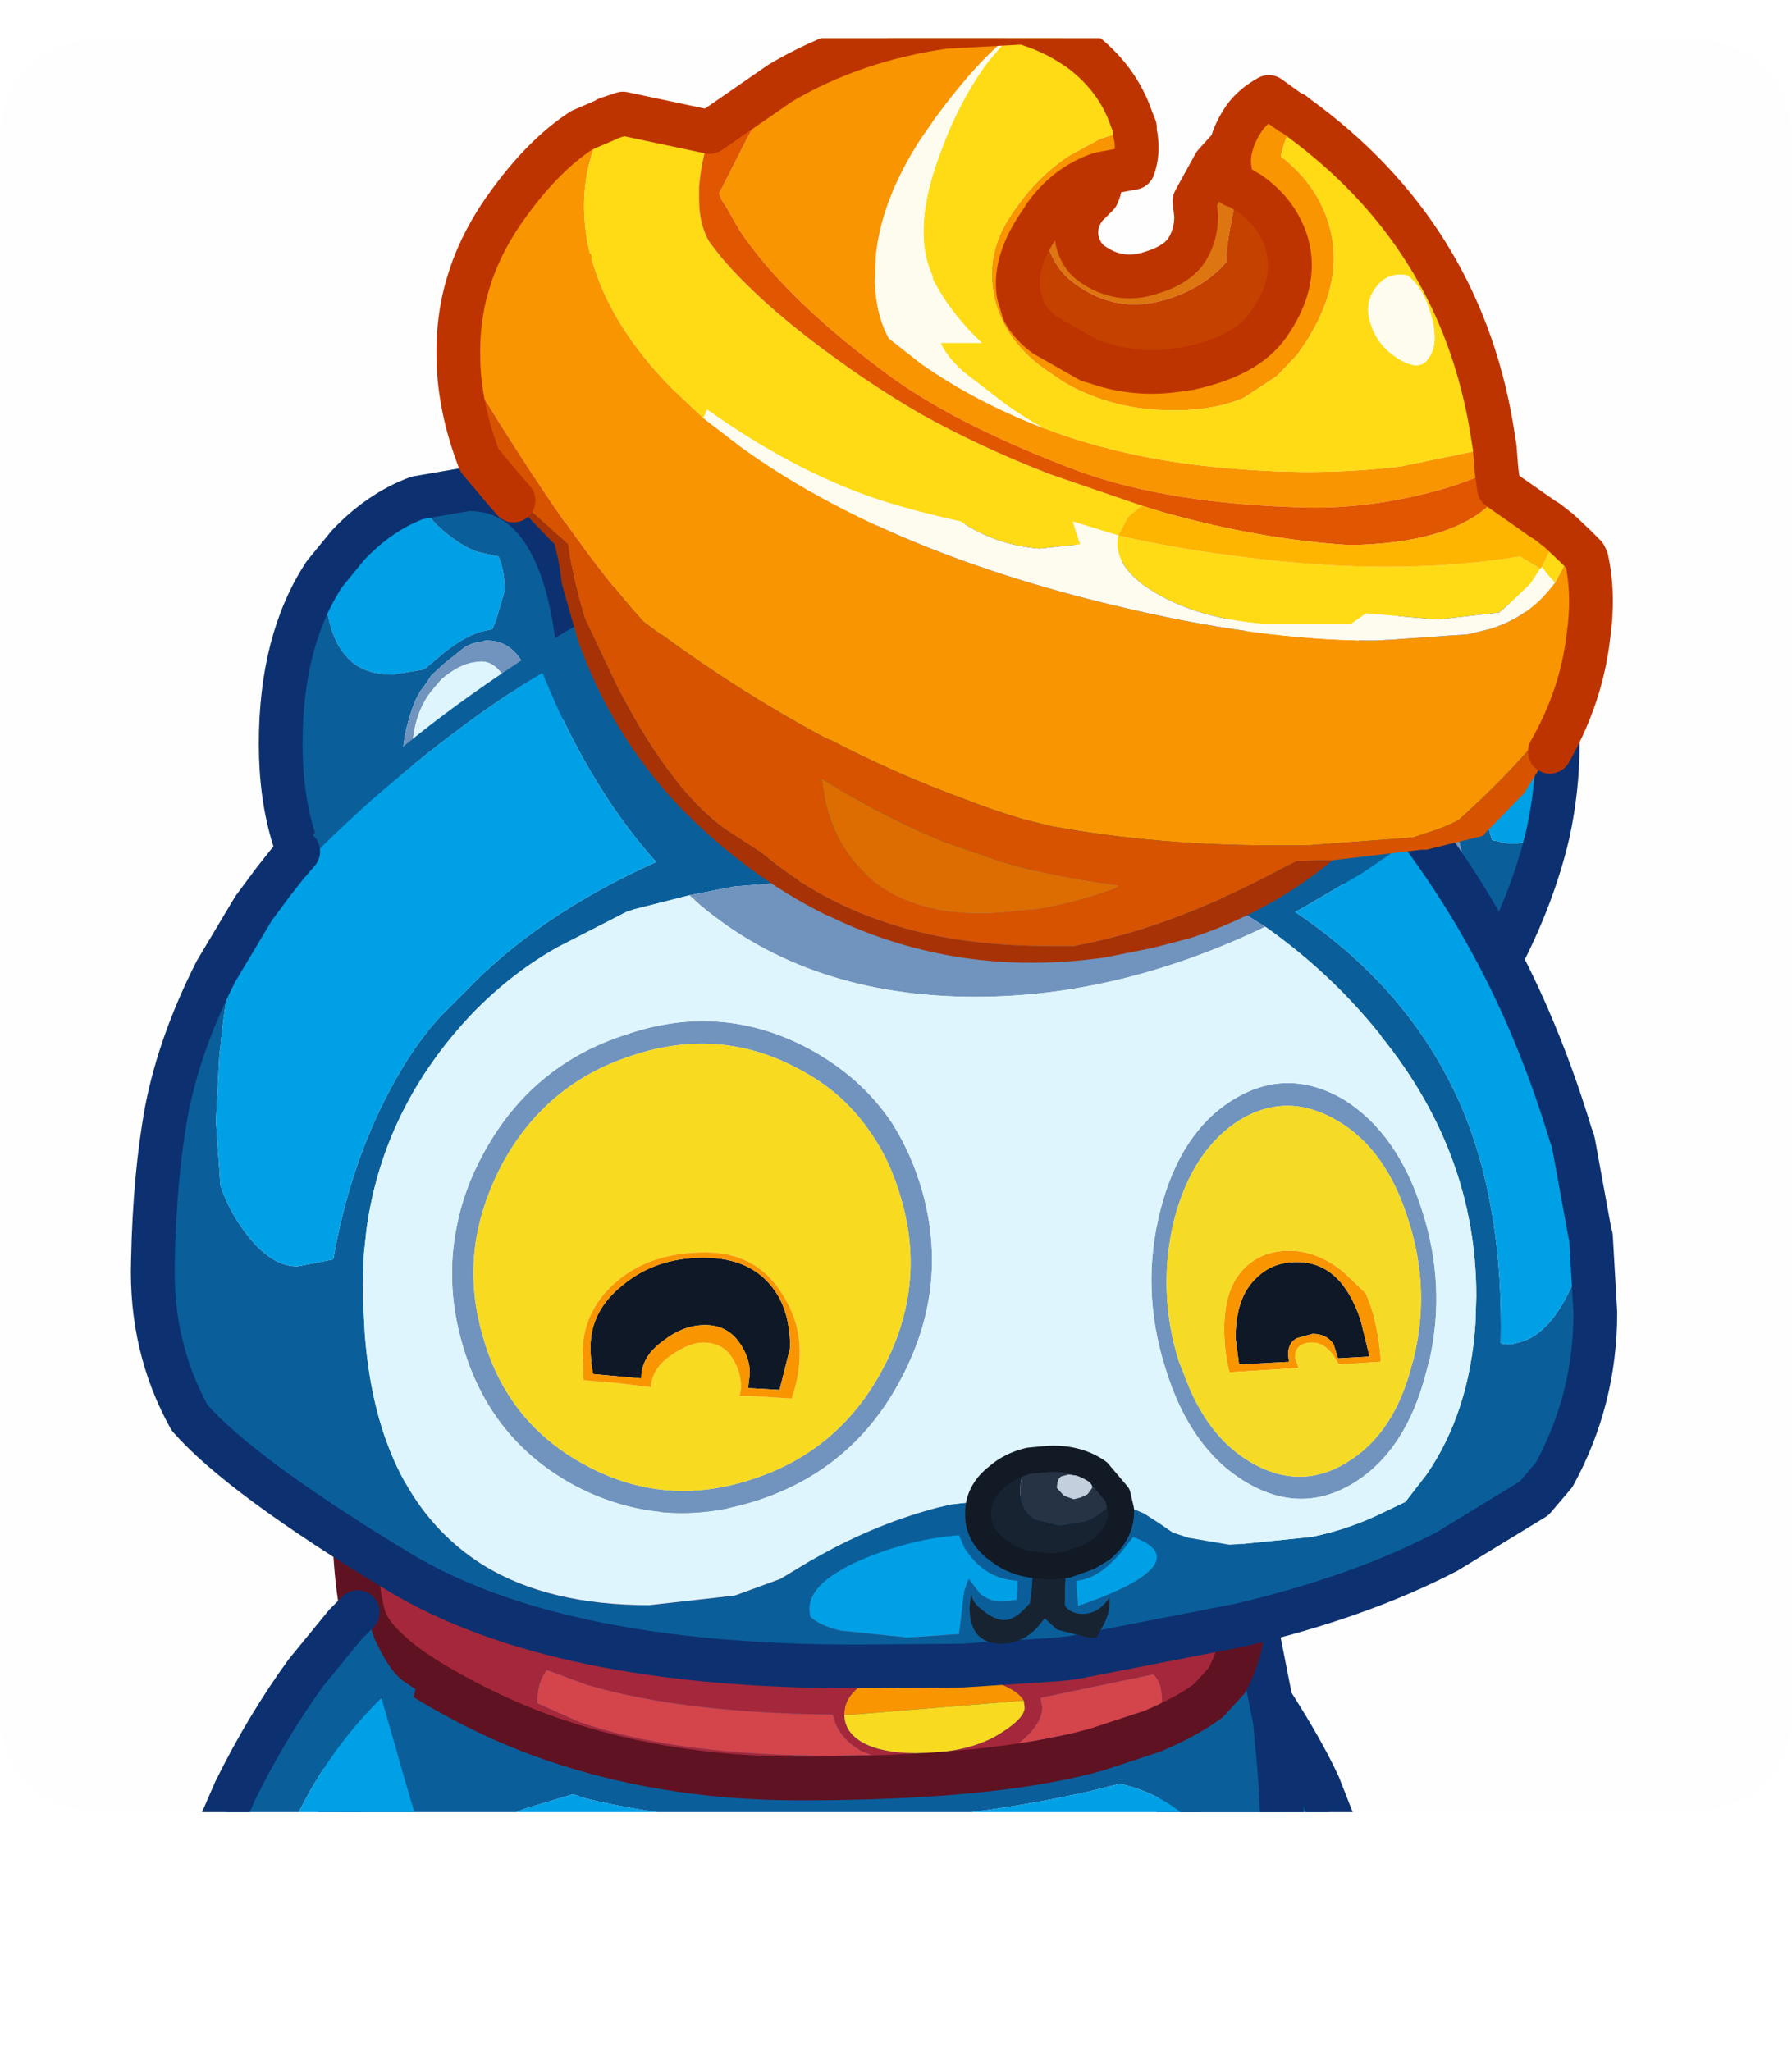 <?xml version="1.0" encoding="UTF-8" standalone="no"?>
<svg xmlns:ffdec="https://www.free-decompiler.com/flash" xmlns:xlink="http://www.w3.org/1999/xlink" ffdec:objectType="frame" height="61.75px" width="53.95px" xmlns="http://www.w3.org/2000/svg">
  <g transform="matrix(1.0, 0.0, 0.0, 1.0, 0.0, 1.15)">
    <use ffdec:characterId="4" height="61.75" transform="matrix(1.0, 0.0, 0.0, 1.0, 0.0, -1.15)" width="53.95" xlink:href="#sprite0"/>
  </g>
  <defs>
    <g id="sprite0" transform="matrix(1.0, 0.0, 0.0, 1.0, 0.0, 1.15)">
      <clipPath id="clipPath0" transform="matrix(1.0, 0.0, 0.0, 1.0, 0.0, 0.0)">
        <path d="M50.5 0.0 Q53.95 0.0 53.95 3.3 L53.95 50.15 Q53.95 53.4 50.5 53.4 L3.3 53.4 Q0.0 53.4 0.0 50.15 L0.0 3.3 Q0.0 0.0 3.3 0.0 L50.5 0.0" fill="#000000" fill-rule="evenodd" stroke="none"/>
      </clipPath>
      <g clip-path="url(#clipPath0)">
        <use ffdec:characterId="2" height="117.0" transform="matrix(0.527, 0.0, 0.0, 0.527, 3.945, -1.13)" width="84.9" xlink:href="#shape1"/>
      </g>
      <use ffdec:characterId="3" height="53.4" transform="matrix(1.0, 0.0, 0.0, 1.0, 0.0, 0.0)" width="53.95" xlink:href="#shape2"/>
    </g>
    <g id="shape1" transform="matrix(1.0, 0.0, 0.0, 1.0, -52.7, 84.05)">
      <path d="M65.7 -51.05 Q66.6 -51.05 66.6 -50.5 L66.4 -49.8 65.7 -49.4 Q64.75 -49.4 64.75 -50.05 64.75 -51.05 65.7 -51.05" fill="#a3e3ff" fill-rule="evenodd" stroke="none"/>
      <path d="M96.55 4.35 L96.05 4.6" fill="none" stroke="#121a25" stroke-linecap="round" stroke-linejoin="round" stroke-width="0.1"/>
      <path d="M134.0 -44.3 L132.3 -41.75 131.4 -41.4 128.9 -40.7 127.95 -39.15 127.9 -39.1 128.0 -39.15 Q129.2 -39.15 129.95 -37.85 L130.45 -36.1 131.4 -35.9 131.8 -35.9 Q132.75 -36.0 133.65 -36.5 132.8 -32.85 130.85 -29.15 L128.6 -25.45 128.35 -25.8 128.4 -26.05 Q128.85 -28.95 128.85 -32.2 L128.85 -32.55 128.7 -35.45 Q128.5 -36.65 128.05 -36.65 127.5 -36.65 127.1 -36.15 L126.55 -35.3 Q125.85 -33.65 125.8 -30.0 L124.2 -32.55 119.3 -39.7 Q120.2 -43.1 122.55 -45.55 125.55 -48.6 129.6 -48.6 132.2 -48.6 133.3 -46.3 L134.0 -44.3" fill="#0a5f9c" fill-rule="evenodd" stroke="none"/>
      <path d="M133.65 -36.5 Q132.75 -36.0 131.8 -35.9 L131.4 -35.9 130.45 -36.1 129.95 -37.85 Q129.2 -39.15 128.0 -39.15 L127.9 -39.1 127.95 -39.15 128.9 -40.7 131.4 -41.4 132.3 -41.75 134.0 -44.3 134.2 -41.55 Q134.2 -39.05 133.65 -36.5" fill="#00a1e7" fill-rule="evenodd" stroke="none"/>
      <path d="M125.8 -30.0 Q125.85 -33.65 126.55 -35.3 L127.1 -36.15 Q127.5 -36.65 128.05 -36.65 128.5 -36.65 128.7 -35.45 L128.85 -32.55 128.85 -32.2 Q128.85 -28.95 128.4 -26.05 L128.35 -25.8 125.8 -30.0 M128.5 -33.6 L128.35 -34.9 Q128.25 -35.9 127.85 -35.9 L127.35 -35.6 128.05 -34.25 128.45 -33.4 128.5 -33.6" fill="#7095bf" fill-rule="evenodd" stroke="none"/>
      <path d="M128.5 -33.6 L128.45 -33.4 128.05 -34.25 127.35 -35.6 127.85 -35.9 Q128.25 -35.9 128.35 -34.9 L128.5 -33.6" fill="#dff6fe" fill-rule="evenodd" stroke="none"/>
      <path d="M134.0 -44.3 L133.3 -46.3 Q132.2 -48.6 129.6 -48.6 125.55 -48.6 122.55 -45.55 120.2 -43.1 119.3 -39.7 L124.2 -32.55 125.8 -30.0 128.35 -25.8 128.6 -25.45 130.85 -29.15 Q132.8 -32.85 133.65 -36.5 134.2 -39.05 134.2 -41.55 L134.0 -44.3 Z" fill="none" stroke="#0d3170" stroke-linecap="round" stroke-linejoin="round" stroke-width="2.5"/>
      <path d="M63.75 -51.3 L65.1 -52.95 Q66.9 -54.85 69.05 -55.65 69.55 -54.65 70.45 -53.85 71.6 -52.85 72.55 -52.55 L73.7 -52.3 Q74.05 -51.45 74.05 -50.35 L73.55 -48.65 73.35 -48.15 72.65 -48.0 Q71.6 -47.65 70.4 -46.65 L69.45 -45.85 67.65 -45.55 Q65.85 -45.55 64.95 -46.65 63.75 -48.0 63.75 -51.3" fill="#00a1e7" fill-rule="evenodd" stroke="none"/>
      <path d="M69.05 -55.65 L71.95 -56.15 Q76.05 -56.15 77.6 -50.65 78.25 -48.3 78.4 -45.1 L75.95 -43.55 75.75 -44.4 Q75.05 -47.5 73.05 -47.5 L72.95 -47.5 72.6 -47.4 72.25 -47.35 71.8 -47.15 70.55 -46.15 69.85 -45.5 69.45 -44.9 69.25 -44.65 69.0 -44.2 Q68.6 -43.3 68.35 -42.1 68.1 -40.7 68.1 -38.85 L68.1 -37.8 63.1 -33.75 Q62.5 -34.65 62.0 -36.2 61.25 -38.6 61.25 -41.6 61.25 -47.5 63.75 -51.3 63.75 -48.0 64.95 -46.65 65.85 -45.55 67.65 -45.55 L69.45 -45.85 70.4 -46.65 Q71.6 -47.65 72.65 -48.0 L73.35 -48.15 73.55 -48.65 74.05 -50.35 Q74.05 -51.45 73.7 -52.3 L72.55 -52.55 Q71.6 -52.85 70.45 -53.85 69.55 -54.65 69.05 -55.65" fill="#0a5f9c" fill-rule="evenodd" stroke="none"/>
      <path d="M75.95 -43.55 L74.7 -42.65 74.3 -44.8 Q73.7 -46.3 72.7 -46.3 L72.25 -46.25 Q71.4 -46.1 70.45 -45.3 L69.85 -44.6 Q68.75 -43.2 68.75 -40.85 L68.95 -38.45 68.1 -37.8 68.1 -38.85 Q68.1 -40.7 68.35 -42.1 68.6 -43.3 69.0 -44.2 L69.25 -44.65 69.45 -44.9 69.85 -45.5 70.55 -46.15 71.8 -47.15 72.25 -47.35 72.6 -47.4 72.95 -47.5 73.05 -47.5 Q75.05 -47.5 75.75 -44.4 L75.95 -43.55" fill="#7095bf" fill-rule="evenodd" stroke="none"/>
      <path d="M74.7 -42.65 L69.1 -38.6 68.95 -38.45 68.75 -40.85 Q68.75 -43.2 69.85 -44.6 L70.45 -45.3 Q71.4 -46.1 72.25 -46.25 L72.7 -46.3 Q73.7 -46.3 74.3 -44.8 L74.7 -42.65" fill="#dff6fe" fill-rule="evenodd" stroke="none"/>
      <path d="M63.75 -51.3 L65.1 -52.95 Q66.9 -54.85 69.05 -55.65 L71.95 -56.15 Q76.05 -56.15 77.6 -50.65 78.25 -48.3 78.4 -45.1 L75.95 -43.55 74.7 -42.65 69.1 -38.6 68.95 -38.45 68.1 -37.8 63.1 -33.75 Q62.5 -34.65 62.0 -36.2 61.25 -38.6 61.25 -41.6 61.25 -47.5 63.75 -51.3 Z" fill="none" stroke="#0d3170" stroke-linecap="round" stroke-linejoin="round" stroke-width="2.5"/>
      <path d="M117.35 31.7 L116.0 30.6 114.7 29.3 111.5 25.75 Q111.95 22.25 112.9 17.65 114.25 11.4 115.05 9.1 L117.05 11.9 Q119.5 15.6 120.55 17.9 L123.0 24.15 123.05 24.35 123.15 24.6 123.55 25.95 123.95 27.3 123.6 28.2 122.8 29.55 120.95 31.45 120.4 31.95 119.05 32.8 117.35 31.7" fill="#0a5f9c" fill-rule="evenodd" stroke="none"/>
      <path d="M117.35 31.7 L116.0 30.6 114.7 29.3 111.5 25.75 Q111.95 22.25 112.9 17.65 114.25 11.4 115.05 9.1 L117.05 11.9 Q119.5 15.6 120.55 17.9 L123.0 24.15 123.05 24.35" fill="none" stroke="#0d3170" stroke-linecap="round" stroke-linejoin="round" stroke-width="2.5"/>
      <path d="M64.3 24.55 Q64.45 17.65 66.2 11.1 67.0 8.25 68.0 5.7 L71.65 4.9 Q81.0 3.15 94.75 3.15 L106.4 3.4 114.65 3.8 Q116.45 7.3 117.1 9.45 L118.05 14.25 118.15 15.4 Q118.5 18.6 118.5 22.65 L118.5 22.9 118.5 24.55 116.05 24.55 115.4 23.0 114.55 21.5 Q112.65 18.6 109.2 17.8 L107.6 18.2 Q99.7 20.0 91.6 20.0 84.25 20.0 78.7 18.65 L77.95 18.4 75.45 19.15 Q74.1 19.55 72.8 20.65 L72.25 21.1 72.6 24.55 64.3 24.55 M111.05 24.55 L109.25 24.55 Q106.0 22.55 100.95 21.9 L95.7 21.55 Q88.65 21.55 83.7 24.55 L82.0 24.55 82.5 24.2 Q87.85 20.75 95.7 20.75 L101.2 21.1 Q107.4 21.85 110.95 24.5 L111.05 24.55" fill="#0a5f9c" fill-rule="evenodd" stroke="none"/>
      <path d="M72.6 24.55 L72.25 21.1 72.8 20.65 Q74.1 19.55 75.45 19.15 L77.95 18.4 78.7 18.65 Q84.25 20.0 91.6 20.0 99.7 20.0 107.6 18.2 L109.2 17.8 Q112.65 18.6 114.55 21.5 L115.4 23.0 116.05 24.55 111.05 24.55 110.95 24.5 Q107.4 21.85 101.2 21.1 L95.7 20.75 Q87.85 20.75 82.5 24.2 L82.0 24.55 72.6 24.55" fill="#00a1e7" fill-rule="evenodd" stroke="none"/>
      <path d="M83.7 24.55 Q88.65 21.55 95.7 21.55 L100.95 21.9 Q106.0 22.55 109.25 24.55 L83.7 24.55" fill="#dff6fe" fill-rule="evenodd" stroke="none"/>
      <path d="M118.5 24.55 L118.5 22.9 118.5 22.65 Q118.5 18.6 118.15 15.4 L118.05 14.25 117.1 9.45 Q116.45 7.3 114.65 3.8 L106.4 3.4 94.75 3.15 Q81.0 3.15 71.65 4.9 L68.0 5.7 Q67.0 8.25 66.2 11.1 64.45 17.65 64.3 24.55" fill="none" stroke="#0d3170" stroke-linecap="round" stroke-linejoin="round" stroke-width="2.5"/>
      <path d="M103.7 13.05 L93.95 13.85 93.45 13.85 93.45 13.8 Q93.45 12.6 95.05 11.8 95.8 11.4 96.6 11.2 L97.55 11.15 101.3 11.75 Q103.3 12.3 103.7 13.05" fill="#fa9600" fill-rule="evenodd" stroke="none"/>
      <path d="M92.8 13.85 Q84.15 13.75 78.75 12.15 L76.45 11.3 Q75.9 12.0 75.9 13.2 L78.25 14.25 Q83.75 16.2 92.8 16.2 L95.0 16.15 94.45 15.95 Q93.05 15.15 92.8 13.85 M93.45 13.85 Q93.45 14.85 94.5 15.45 95.6 16.05 97.5 16.05 L98.25 16.05 98.55 16.05 98.85 16.0 Q101.0 15.8 102.4 14.9 103.75 14.05 103.75 13.45 L103.7 13.05 Q103.3 12.3 101.3 11.75 L97.55 11.15 96.6 11.2 Q95.8 11.4 95.05 11.8 93.45 12.6 93.45 13.8 L93.45 13.85 M115.95 6.65 L116.2 8.65 Q116.2 10.2 115.3 11.9 L114.25 13.05 Q113.05 13.95 111.05 14.8 L107.85 15.85 Q102.0 17.5 90.9 17.5 82.85 17.5 76.05 15.0 73.5 14.05 71.15 12.75 68.65 11.4 67.45 10.25 66.2 9.15 65.95 8.05 65.65 6.95 65.5 4.6 65.4 2.2 65.65 0.95 70.55 2.9 76.85 4.25 85.0 5.95 92.7 6.65 L104.6 7.05 111.55 6.65 115.9 6.15 115.95 6.65 M104.65 12.9 L104.75 13.45 Q104.75 14.4 103.4 15.5 L103.35 15.55 111.4 13.95 111.6 13.05 Q111.6 12.0 111.1 11.55 L104.85 12.85 104.65 12.9" fill="#a6273b" fill-rule="evenodd" stroke="none"/>
      <path d="M93.45 13.85 L93.95 13.85 103.7 13.05 103.75 13.45 Q103.75 14.05 102.4 14.9 101.0 15.8 98.85 16.0 L98.55 16.05 98.25 16.05 97.5 16.05 Q95.6 16.05 94.5 15.45 93.45 14.85 93.45 13.85" fill="#f9dc20" fill-rule="evenodd" stroke="none"/>
      <path d="M92.8 13.85 Q93.05 15.15 94.45 15.95 L95.0 16.15 92.8 16.2 Q83.75 16.2 78.25 14.25 L75.9 13.2 Q75.9 12.0 76.45 11.3 L78.75 12.15 Q84.15 13.75 92.8 13.85 M104.65 12.9 L104.85 12.85 111.1 11.55 Q111.6 12.0 111.6 13.05 L111.4 13.95 103.35 15.55 103.4 15.5 Q104.75 14.4 104.75 13.45 L104.65 12.9" fill="#d5444b" fill-rule="evenodd" stroke="none"/>
      <path d="M115.95 6.65 L116.2 8.65 Q116.2 10.2 115.3 11.9 L114.25 13.05 Q113.05 13.95 111.05 14.8 L107.85 15.85 Q102.0 17.5 90.9 17.5 82.85 17.5 76.05 15.0 73.5 14.05 71.15 12.75 68.65 11.4 67.45 10.25 66.2 9.15 65.95 8.05 65.65 6.95 65.5 4.6 65.4 2.2 65.65 0.95 70.55 2.9 76.85 4.25 85.0 5.95 92.7 6.65 L104.6 7.05 111.55 6.65 115.9 6.15 115.95 6.65 Z" fill="none" stroke="#5f1222" stroke-linecap="round" stroke-linejoin="round" stroke-width="2.5"/>
      <path d="M81.35 -49.9 Q88.75 -52.95 99.55 -52.95 L101.3 -52.85 103.6 -52.6 Q114.0 -50.1 122.8 -40.7 L126.4 -36.5 123.0 -34.2 119.5 -32.15 119.2 -32.0 Q126.05 -27.4 128.9 -20.4 131.1 -14.9 130.95 -7.35 L131.3 -7.3 131.5 -7.3 131.95 -7.4 Q134.3 -7.95 135.75 -12.65 L136.05 -13.6 136.1 -13.45 136.35 -9.1 Q136.35 -4.15 134.0 0.15 L132.85 1.5 127.85 4.55 Q122.85 7.15 116.0 8.75 L106.5 10.6 105.6 10.7 100.2 11.05 94.1 11.1 Q76.95 11.1 68.0 5.7 59.0 0.25 56.05 -3.1 53.8 -7.15 53.95 -12.05 54.05 -17.0 54.75 -20.75 55.5 -24.55 57.55 -28.6 L59.7 -32.2 Q58.2 -28.95 57.8 -24.2 L57.75 -23.9 57.55 -20.05 57.6 -19.3 57.8 -16.5 57.8 -16.4 Q58.2 -15.15 59.0 -14.0 60.55 -11.75 62.2 -11.75 L64.25 -12.15 Q65.2 -17.55 67.5 -21.85 69.1 -24.85 70.9 -26.55 L71.7 -27.35 Q75.9 -31.8 82.7 -34.85 79.45 -38.45 77.0 -43.8 L76.2 -45.65 Q71.8 -43.05 66.4 -38.35 63.4 -35.65 61.15 -33.2 L61.05 -33.35 60.85 -33.75 61.6 -34.7 62.25 -35.45 63.75 -37.15 64.1 -37.6 Q68.3 -42.05 75.75 -46.85 L77.1 -47.75 Q79.05 -48.95 81.35 -49.9 M117.5 -31.15 L115.0 -32.7 Q109.15 -34.45 99.6 -34.45 L87.15 -33.45 84.6 -32.95 81.45 -32.15 81.0 -32.0 77.1 -30.0 Q74.5 -28.55 72.25 -26.25 67.1 -20.85 66.15 -13.85 L66.0 -12.45 65.95 -10.65 65.95 -9.95 66.05 -7.95 Q66.75 1.5 72.8 5.3 76.5 7.6 82.3 7.6 L87.2 7.05 89.8 6.1 91.45 5.1 92.35 4.6 Q95.85 2.7 99.5 1.85 L105.05 1.2 106.95 1.3 108.85 1.7 109.25 1.8 109.85 2.05 110.55 2.35 111.55 3.0 112.2 3.45 113.1 3.75 115.45 4.15 116.2 4.1 120.15 3.7 Q122.35 3.25 124.35 2.25 L125.5 1.7 126.7 0.15 Q129.15 -3.4 129.5 -8.45 L129.55 -10.05 Q129.55 -18.15 124.15 -24.85 L124.05 -25.0 Q121.25 -28.5 117.5 -31.15 M100.0 3.6 Q97.4 3.8 94.8 4.85 91.45 6.2 91.45 7.8 L91.5 8.25 Q92.0 8.75 93.2 9.05 L97.05 9.45 100.0 9.25 100.3 6.8 100.55 6.1 101.2 6.95 Q101.75 7.4 102.45 7.4 L102.9 7.35 103.3 7.3 103.35 6.75 103.35 6.2 Q101.4 6.1 100.3 4.3 L100.0 3.6 M109.95 3.7 L109.2 4.65 Q107.95 6.1 106.7 6.2 L106.7 6.5 106.8 7.6 106.8 7.65 Q111.3 6.1 111.3 4.85 111.3 4.2 109.95 3.7" fill="#0a5f9c" fill-rule="evenodd" stroke="none"/>
      <path d="M126.4 -36.5 Q129.95 -31.75 132.4 -26.2 133.85 -22.9 134.95 -19.25 L135.05 -19.0 135.1 -18.8 136.05 -13.6 135.75 -12.65 Q134.3 -7.95 131.95 -7.4 L131.5 -7.3 131.3 -7.3 130.95 -7.35 Q131.1 -14.9 128.9 -20.4 126.05 -27.4 119.2 -32.0 L119.5 -32.15 123.0 -34.2 126.4 -36.5 M59.7 -32.2 L60.85 -33.75 61.05 -33.35 61.15 -33.2 Q63.4 -35.65 66.4 -38.35 71.8 -43.05 76.2 -45.65 L77.0 -43.8 Q79.45 -38.45 82.7 -34.85 75.9 -31.8 71.7 -27.35 L70.9 -26.55 Q69.1 -24.85 67.5 -21.85 65.2 -17.55 64.25 -12.15 L62.2 -11.75 Q60.55 -11.75 59.0 -14.0 58.2 -15.15 57.8 -16.4 L57.8 -16.5 57.6 -19.3 57.55 -20.05 57.75 -23.9 57.8 -24.2 Q58.2 -28.95 59.7 -32.2 M109.95 3.7 Q111.3 4.2 111.3 4.85 111.3 6.1 106.8 7.65 L106.8 7.6 106.7 6.5 106.7 6.2 Q107.95 6.1 109.2 4.65 L109.95 3.7 M100.0 3.6 L100.3 4.3 Q101.4 6.1 103.35 6.2 L103.35 6.75 103.3 7.3 102.9 7.35 102.45 7.4 Q101.75 7.4 101.2 6.95 L100.55 6.1 100.3 6.8 100.0 9.25 97.05 9.45 93.2 9.05 Q92.0 8.75 91.5 8.25 L91.45 7.8 Q91.45 6.2 94.8 4.85 97.4 3.8 100.0 3.6" fill="#00a1e7" fill-rule="evenodd" stroke="none"/>
      <path d="M84.6 -32.95 L87.15 -33.45 99.6 -34.45 Q109.15 -34.45 115.0 -32.7 L117.5 -31.15 Q109.15 -27.15 100.95 -27.15 91.45 -27.15 85.2 -32.4 L84.6 -32.95 M81.0 -25.0 Q86.4 -26.85 91.4 -24.2 94.45 -22.55 96.2 -19.9 97.3 -18.15 97.9 -16.05 99.45 -10.55 96.7 -5.35 94.0 -0.2 88.55 1.6 83.1 3.4 78.1 0.8 73.15 -1.85 71.6 -7.4 70.65 -10.75 71.3 -14.0 71.7 -16.1 72.75 -18.05 75.5 -23.25 81.0 -25.0 M81.35 -23.8 Q76.35 -22.2 73.85 -17.5 73.05 -15.95 72.65 -14.4 71.8 -11.15 72.8 -7.75 74.2 -2.75 78.75 -0.35 83.25 2.05 88.2 0.4 93.15 -1.2 95.65 -5.9 98.15 -10.6 96.7 -15.6 96.05 -17.9 94.8 -19.6 93.3 -21.75 90.8 -23.05 86.3 -25.45 81.35 -23.8 M111.5 -14.95 Q112.65 -19.45 115.7 -21.3 118.75 -23.15 121.95 -21.3 125.1 -19.35 126.5 -14.8 127.8 -10.65 126.9 -6.5 L126.7 -5.75 Q125.55 -1.2 122.5 0.65 119.5 2.45 116.35 0.55 113.2 -1.35 111.8 -5.9 110.35 -10.45 111.5 -14.95 M112.55 -6.35 L112.85 -5.6 Q114.1 -2.1 116.6 -0.6 119.45 1.1 122.15 -0.55 124.9 -2.2 125.9 -6.25 L125.95 -6.4 Q126.95 -10.35 125.7 -14.3 124.45 -18.4 121.65 -20.05 118.8 -21.75 116.1 -20.15 113.35 -18.45 112.3 -14.45 111.3 -10.4 112.55 -6.35" fill="#7095bf" fill-rule="evenodd" stroke="none"/>
      <path d="M117.5 -31.15 Q121.25 -28.5 124.05 -25.0 L124.15 -24.85 Q129.55 -18.15 129.55 -10.05 L129.5 -8.45 Q129.15 -3.4 126.7 0.15 L125.5 1.7 124.35 2.25 Q122.35 3.25 120.15 3.7 L116.2 4.1 115.45 4.15 113.1 3.75 112.2 3.45 111.55 3.0 110.55 2.35 109.85 2.05 109.25 1.8 108.85 1.7 106.95 1.3 105.05 1.2 99.5 1.85 Q95.85 2.7 92.35 4.6 L91.45 5.1 89.8 6.1 87.2 7.05 82.3 7.6 Q76.5 7.6 72.8 5.3 66.75 1.5 66.05 -7.95 L65.95 -9.95 65.95 -10.65 66.0 -12.45 66.15 -13.85 Q67.1 -20.85 72.25 -26.25 74.5 -28.55 77.1 -30.0 L81.0 -32.0 81.45 -32.15 84.6 -32.95 85.2 -32.4 Q91.45 -27.15 100.95 -27.15 109.15 -27.15 117.5 -31.15 M81.0 -25.0 Q75.5 -23.25 72.75 -18.05 71.7 -16.1 71.3 -14.0 70.65 -10.75 71.6 -7.4 73.15 -1.85 78.1 0.8 83.1 3.4 88.55 1.6 94.0 -0.2 96.7 -5.35 99.45 -10.55 97.9 -16.05 97.3 -18.15 96.2 -19.9 94.45 -22.55 91.4 -24.2 86.4 -26.85 81.0 -25.0 M111.5 -14.95 Q110.35 -10.45 111.8 -5.9 113.2 -1.35 116.35 0.55 119.5 2.45 122.5 0.65 125.55 -1.2 126.7 -5.75 L126.9 -6.5 Q127.8 -10.65 126.5 -14.8 125.1 -19.35 121.95 -21.3 118.75 -23.15 115.7 -21.3 112.65 -19.45 111.5 -14.95" fill="#dff6fe" fill-rule="evenodd" stroke="none"/>
      <path d="M81.35 -23.8 Q86.3 -25.45 90.8 -23.05 93.3 -21.75 94.8 -19.6 96.05 -17.9 96.7 -15.6 98.15 -10.6 95.65 -5.9 93.15 -1.2 88.2 0.4 83.25 2.05 78.75 -0.35 74.2 -2.75 72.8 -7.75 71.8 -11.15 72.65 -14.4 73.05 -15.95 73.85 -17.5 76.35 -22.2 81.35 -23.8 M90.9 -6.85 Q90.9 -8.75 89.75 -10.4 88.3 -12.55 85.5 -12.55 82.35 -12.55 80.4 -10.85 78.5 -9.2 78.5 -6.8 L78.55 -5.4 78.55 -5.25 80.35 -5.1 82.4 -4.85 Q82.45 -5.95 83.6 -6.7 84.6 -7.4 85.4 -7.4 86.65 -7.4 87.2 -6.25 87.55 -5.6 87.55 -4.8 L87.5 -4.55 87.5 -4.5 87.45 -4.35 88.1 -4.35 90.45 -4.2 90.45 -4.25 Q90.9 -5.5 90.9 -6.85" fill="#f9db21" fill-rule="evenodd" stroke="none"/>
      <path d="M116.0 -6.15 L115.8 -7.65 Q115.8 -10.0 117.0 -11.1 117.9 -12.0 119.3 -12.0 121.85 -12.0 122.95 -8.65 L123.45 -6.6 121.65 -6.5 121.4 -7.3 Q121.0 -7.9 120.2 -7.9 L119.3 -7.65 Q118.8 -7.4 118.8 -6.7 L118.85 -6.3 116.0 -6.15 M90.35 -7.1 L89.75 -4.7 87.95 -4.8 88.05 -5.65 Q88.05 -6.55 87.45 -7.4 86.75 -8.4 85.5 -8.4 84.25 -8.4 83.1 -7.5 81.85 -6.6 81.85 -5.4 L81.85 -5.35 79.1 -5.6 Q78.95 -6.25 78.95 -7.15 78.95 -9.2 80.75 -10.65 82.65 -12.25 85.4 -12.25 88.15 -12.25 89.45 -10.4 90.35 -9.15 90.35 -7.1" fill="#0e1827" fill-rule="evenodd" stroke="none"/>
      <path d="M116.0 -6.15 L118.85 -6.3 118.8 -6.7 Q118.8 -7.4 119.3 -7.65 L120.2 -7.9 Q121.0 -7.9 121.4 -7.3 L121.65 -6.5 123.45 -6.6 122.95 -8.65 Q121.85 -12.0 119.3 -12.0 117.9 -12.0 117.0 -11.1 115.8 -10.0 115.8 -7.65 L116.0 -6.15 M115.15 -8.2 Q115.15 -10.55 116.35 -11.7 117.35 -12.65 118.85 -12.65 120.5 -12.65 122.0 -11.4 L123.25 -10.2 123.55 -9.4 Q124.0 -7.95 124.1 -6.3 L121.7 -6.15 121.4 -6.65 Q120.85 -7.4 120.2 -7.4 119.2 -7.4 119.2 -6.55 L119.4 -5.95 115.45 -5.7 Q115.15 -6.85 115.15 -8.2 M90.35 -7.1 Q90.35 -9.15 89.45 -10.4 88.15 -12.25 85.4 -12.25 82.65 -12.25 80.75 -10.65 78.95 -9.2 78.95 -7.15 78.95 -6.25 79.1 -5.6 L81.85 -5.35 81.85 -5.4 Q81.85 -6.6 83.1 -7.5 84.25 -8.4 85.5 -8.4 86.75 -8.4 87.45 -7.4 88.05 -6.55 88.05 -5.65 L87.95 -4.8 89.75 -4.7 90.35 -7.1 M90.9 -6.85 Q90.9 -5.5 90.45 -4.25 L90.45 -4.2 88.1 -4.35 87.45 -4.35 87.5 -4.5 87.5 -4.55 87.55 -4.8 Q87.55 -5.6 87.2 -6.25 86.65 -7.4 85.4 -7.4 84.6 -7.4 83.6 -6.7 82.45 -5.95 82.4 -4.85 L80.35 -5.1 78.55 -5.25 78.55 -5.4 78.5 -6.8 Q78.5 -9.2 80.4 -10.85 82.35 -12.55 85.5 -12.55 88.3 -12.55 89.75 -10.4 90.9 -8.75 90.9 -6.85" fill="#fa9600" fill-rule="evenodd" stroke="none"/>
      <path d="M115.15 -8.2 Q115.15 -6.85 115.45 -5.7 L119.4 -5.95 119.2 -6.55 Q119.2 -7.4 120.2 -7.4 120.85 -7.4 121.4 -6.65 L121.7 -6.15 124.1 -6.3 Q124.0 -7.95 123.55 -9.4 L123.25 -10.2 122.0 -11.4 Q120.5 -12.65 118.85 -12.65 117.35 -12.65 116.35 -11.7 115.15 -10.55 115.15 -8.2 M112.55 -6.35 Q111.3 -10.4 112.3 -14.45 113.35 -18.45 116.1 -20.15 118.8 -21.75 121.65 -20.05 124.45 -18.4 125.7 -14.3 126.95 -10.35 125.95 -6.4 L125.9 -6.25 Q124.9 -2.2 122.15 -0.55 119.45 1.1 116.6 -0.6 114.1 -2.1 112.85 -5.6 L112.55 -6.35" fill="#f6dc25" fill-rule="evenodd" stroke="none"/>
      <path d="M81.35 -49.9 Q88.75 -52.95 99.55 -52.95 L101.3 -52.85 103.6 -52.6 Q114.0 -50.1 122.8 -40.7 L126.4 -36.5 Q129.95 -31.75 132.4 -26.2 133.85 -22.9 134.95 -19.25 L135.05 -19.0 135.1 -18.8 136.05 -13.6 136.1 -13.45 136.35 -9.1 Q136.35 -4.15 134.0 0.15 L132.85 1.5 127.85 4.55 Q122.85 7.15 116.0 8.75 L106.5 10.6 105.6 10.7 100.2 11.05 94.1 11.1 Q76.95 11.1 68.0 5.7 59.0 0.25 56.05 -3.1 53.8 -7.15 53.95 -12.05 54.05 -17.0 54.75 -20.75 55.5 -24.55 57.55 -28.6 L59.7 -32.2 60.85 -33.75 61.6 -34.7 62.25 -35.45" fill="none" stroke="#0d3170" stroke-linecap="round" stroke-linejoin="round" stroke-width="2.5"/>
      <path d="M110.05 -76.8 L110.05 -76.45 110.1 -76.3 Q110.25 -75.3 109.95 -74.5 L108.05 -74.15 Q106.15 -73.5 104.9 -71.75 L104.75 -71.5 Q103.1 -69.2 103.4 -67.3 L103.7 -66.3 Q104.1 -65.55 104.9 -64.95 L107.45 -63.5 107.8 -63.4 Q110.05 -62.6 112.45 -62.95 L113.15 -63.05 Q116.4 -63.75 117.65 -65.5 119.35 -67.9 118.75 -70.1 118.25 -71.85 116.65 -73.0 L116.0 -73.4 115.7 -73.5 Q115.25 -74.7 115.55 -75.75 115.75 -76.55 116.3 -77.35 116.8 -78.05 117.7 -78.55 L118.95 -77.65 119.1 -77.6 119.35 -77.4 119.3 -77.35 118.95 -76.75 Q118.6 -76.1 118.4 -75.25 L118.4 -75.15 Q120.5 -73.5 121.15 -71.2 122.15 -67.7 119.3 -63.8 L118.15 -62.6 116.25 -61.35 Q114.55 -60.65 112.4 -60.65 108.85 -60.6 106.0 -62.25 L104.9 -63.0 Q102.65 -64.6 102.05 -66.95 L102.0 -67.2 Q101.45 -69.8 103.25 -72.2 104.55 -74.05 106.3 -75.2 L108.05 -76.15 110.05 -76.8 M130.6 -58.55 L130.7 -57.3 Q129.25 -56.65 127.8 -56.2 123.65 -55.0 119.75 -55.1 112.05 -55.3 106.9 -57.15 100.1 -59.7 96.2 -62.5 90.15 -66.9 87.45 -70.95 L86.65 -72.35 Q86.4 -72.65 86.3 -73.05 L87.95 -76.3 89.45 -78.95 89.8 -79.35 Q93.95 -81.8 99.15 -82.55 L103.7 -82.8 103.85 -82.8 104.0 -82.7 102.8 -81.9 102.2 -81.45 Q100.6 -80.0 98.65 -77.35 L97.75 -76.05 Q95.55 -72.6 95.25 -69.45 L95.2 -68.0 Q95.25 -66.1 96.0 -64.75 L97.85 -63.3 Q101.0 -61.1 104.8 -59.65 109.75 -57.75 115.9 -57.3 120.85 -56.9 125.25 -57.45 L130.6 -58.55 M135.2 -52.9 L135.75 -52.35 135.85 -52.15 Q136.3 -50.1 135.95 -47.7 135.1 -44.85 134.1 -43.3 132.45 -40.8 128.55 -37.25 127.7 -36.8 126.7 -36.5 L125.95 -36.25 119.9 -35.8 117.9 -35.8 Q111.25 -35.8 105.25 -36.9 L103.65 -37.3 Q101.95 -37.8 100.3 -38.45 96.45 -39.85 92.7 -41.8 92.4 -41.9 92.15 -42.05 87.5 -44.55 83.0 -47.85 L82.95 -47.85 81.95 -48.6 Q79.95 -50.8 77.55 -54.2 L77.45 -54.3 Q74.7 -58.25 71.4 -63.75 71.3 -68.45 74.3 -72.5 76.3 -75.25 78.45 -76.65 L79.85 -77.25 79.8 -77.1 Q77.95 -73.7 78.9 -69.65 L79.0 -69.55 79.0 -69.35 Q80.05 -65.5 83.6 -61.9 L85.4 -60.2 87.55 -58.55 Q95.7 -52.65 108.9 -49.5 117.15 -47.5 123.75 -47.5 L124.7 -47.55 128.25 -47.8 129.05 -47.85 130.3 -48.15 Q132.45 -48.8 133.8 -50.5 L134.0 -50.75 134.05 -50.8 134.8 -52.2 135.05 -52.6 135.2 -52.9" fill="#fa9600" fill-rule="evenodd" stroke="none"/>
      <path d="M104.0 -82.7 Q105.4 -82.25 106.6 -81.45 L106.9 -81.25 Q109.05 -79.65 109.85 -77.3 L110.05 -76.8 108.05 -76.15 106.3 -75.2 Q104.55 -74.05 103.25 -72.2 101.45 -69.8 102.0 -67.2 L102.05 -66.95 Q102.65 -64.6 104.9 -63.0 L106.0 -62.25 Q108.85 -60.6 112.4 -60.65 114.55 -60.65 116.25 -61.35 L118.15 -62.6 119.3 -63.8 Q122.15 -67.7 121.15 -71.2 120.5 -73.5 118.4 -75.15 L118.4 -75.25 Q118.6 -76.1 118.95 -76.75 L119.3 -77.35 119.35 -77.4 Q128.5 -70.75 130.4 -59.8 L130.6 -58.55 125.25 -57.45 Q120.85 -56.9 115.9 -57.3 109.75 -57.75 104.8 -59.65 103.7 -60.25 102.65 -61.0 L100.25 -62.85 Q99.3 -63.7 98.95 -64.5 L100.0 -64.5 101.3 -64.5 Q99.5 -66.2 98.5 -68.15 L98.5 -68.3 Q97.25 -70.95 98.95 -75.4 100.0 -78.3 101.65 -80.55 L102.8 -81.9 104.0 -82.7 M134.3 -53.75 L135.2 -52.9 135.05 -52.6 134.8 -52.2 134.05 -50.8 133.6 -51.3 133.3 -51.7 133.9 -52.95 134.05 -53.15 134.3 -53.75 M79.85 -77.25 L79.9 -77.3 80.8 -77.6 85.75 -76.55 85.9 -76.65 Q85.3 -75.25 85.15 -73.4 L85.15 -72.7 Q85.15 -71.25 85.75 -70.25 L86.45 -69.35 Q88.55 -66.9 92.15 -64.2 L93.25 -63.4 Q95.4 -61.85 97.8 -60.45 101.2 -58.55 105.2 -57.0 L110.45 -55.2 110.3 -55.1 109.65 -54.55 109.1 -53.5 Q112.6 -52.7 116.4 -52.25 125.0 -51.15 132.05 -52.3 L133.05 -51.7 133.2 -51.6 132.65 -50.75 131.55 -49.7 130.85 -49.1 127.35 -48.7 123.25 -49.05 122.4 -48.45 117.4 -48.45 Q113.15 -48.8 110.5 -50.7 109.4 -51.55 109.15 -52.4 108.95 -52.95 109.1 -53.5 L106.5 -54.3 106.9 -53.05 106.95 -53.0 104.6 -52.75 Q102.1 -52.95 100.1 -54.3 97.15 -54.95 95.1 -55.65 90.45 -57.25 85.6 -60.7 L85.4 -60.2 83.6 -61.9 Q80.05 -65.5 79.0 -69.35 L79.0 -69.55 78.9 -69.65 Q77.95 -73.7 79.8 -77.1 L79.85 -77.25 M125.65 -68.35 Q124.5 -68.6 123.8 -67.65 123.1 -66.7 123.55 -65.5 123.9 -64.45 124.8 -63.8 126.25 -62.75 126.8 -63.6 127.45 -64.4 126.95 -66.15 126.55 -67.55 125.8 -68.2 L125.65 -68.35" fill="#ffdc15" fill-rule="evenodd" stroke="none"/>
      <path d="M108.05 -74.15 Q108.15 -73.45 107.9 -72.95 L107.2 -72.25 Q106.55 -71.35 106.75 -70.35 106.95 -69.5 107.55 -69.05 109.15 -67.9 110.95 -68.5 112.3 -68.9 112.9 -69.65 113.55 -70.55 113.55 -71.75 L113.45 -72.6 113.5 -72.7 114.6 -74.7 115.55 -75.75 Q115.25 -74.7 115.7 -73.5 L116.0 -73.4 115.8 -72.6 Q115.3 -70.4 115.25 -69.1 114.0 -67.65 111.9 -67.0 109.0 -66.1 106.6 -67.9 105.05 -69.0 104.75 -71.5 L104.9 -71.75 Q106.15 -73.5 108.05 -74.15" fill="#de7610" fill-rule="evenodd" stroke="none"/>
      <path d="M104.75 -71.5 Q105.05 -69.0 106.6 -67.9 109.0 -66.1 111.9 -67.0 114.0 -67.65 115.25 -69.1 115.3 -70.4 115.8 -72.6 L116.0 -73.4 116.65 -73.0 Q118.25 -71.85 118.75 -70.1 119.35 -67.9 117.65 -65.5 116.4 -63.75 113.15 -63.05 L112.45 -62.95 Q110.05 -62.6 107.8 -63.4 L107.45 -63.5 104.9 -64.95 Q104.1 -65.55 103.7 -66.3 L103.4 -67.3 Q103.1 -69.2 104.75 -71.5" fill="#c64100" fill-rule="evenodd" stroke="none"/>
      <path d="M102.8 -81.9 L101.65 -80.55 Q100.0 -78.3 98.95 -75.4 97.25 -70.95 98.5 -68.3 L98.5 -68.15 Q99.5 -66.2 101.3 -64.5 L100.0 -64.5 98.95 -64.5 Q99.3 -63.7 100.25 -62.85 L102.65 -61.0 Q103.7 -60.25 104.8 -59.65 101.0 -61.1 97.85 -63.3 L96.0 -64.75 Q95.25 -66.1 95.2 -68.0 L95.25 -69.45 Q95.55 -72.6 97.75 -76.05 L98.65 -77.35 Q100.6 -80.0 102.2 -81.45 L102.8 -81.9 M85.4 -60.2 L85.6 -60.7 Q90.45 -57.25 95.1 -55.65 97.15 -54.95 100.1 -54.3 102.1 -52.95 104.6 -52.75 L106.95 -53.0 106.9 -53.05 106.5 -54.3 109.1 -53.5 Q108.95 -52.95 109.15 -52.4 109.4 -51.55 110.5 -50.7 113.15 -48.8 117.4 -48.45 L122.4 -48.45 123.25 -49.05 127.35 -48.7 130.85 -49.1 131.55 -49.7 132.65 -50.75 133.2 -51.6 133.3 -51.7 133.6 -51.3 134.05 -50.8 134.0 -50.75 133.8 -50.5 Q132.45 -48.8 130.3 -48.15 L129.05 -47.85 128.25 -47.8 124.7 -47.55 123.75 -47.5 Q117.15 -47.5 108.9 -49.5 95.7 -52.65 87.55 -58.55 L85.4 -60.2 M125.65 -68.35 L125.8 -68.2 Q126.55 -67.55 126.95 -66.15 127.45 -64.4 126.8 -63.6 126.25 -62.75 124.8 -63.8 123.9 -64.45 123.55 -65.5 123.1 -66.7 123.8 -67.65 124.5 -68.6 125.65 -68.35" fill="#fffcf0" fill-rule="evenodd" stroke="none"/>
      <path d="M130.7 -57.3 L130.7 -57.25 130.85 -56.2 130.85 -55.85 130.15 -55.1 Q127.75 -53.05 122.35 -52.95 117.35 -53.25 111.75 -54.8 L111.25 -54.95 110.45 -55.2 105.2 -57.0 Q101.2 -58.55 97.8 -60.45 95.4 -61.85 93.25 -63.4 L92.15 -64.2 Q88.55 -66.9 86.45 -69.35 L85.75 -70.25 Q85.15 -71.25 85.15 -72.7 L85.15 -73.4 Q85.3 -75.25 85.9 -76.65 L89.8 -79.35 89.45 -78.95 87.95 -76.3 86.3 -73.05 Q86.4 -72.65 86.65 -72.35 L87.45 -70.95 Q90.15 -66.9 96.2 -62.5 100.1 -59.7 106.9 -57.15 112.05 -55.3 119.75 -55.1 123.65 -55.0 127.8 -56.2 129.25 -56.65 130.7 -57.3" fill="#e25600" fill-rule="evenodd" stroke="none"/>
      <path d="M130.85 -56.2 L133.35 -54.45 133.6 -54.3 134.3 -53.75 134.05 -53.15 133.9 -52.95 133.3 -51.7 133.2 -51.6 133.05 -51.7 132.05 -52.3 Q125.0 -51.15 116.4 -52.25 112.6 -52.7 109.1 -53.5 L109.65 -54.55 110.3 -55.1 110.45 -55.2 111.25 -54.95 111.75 -54.8 Q117.35 -53.25 122.35 -52.95 127.75 -53.05 130.15 -55.1 L130.85 -55.85 130.85 -56.2" fill="#ffb600" fill-rule="evenodd" stroke="none"/>
      <path d="M135.95 -47.7 Q135.55 -44.3 133.75 -41.15 L132.3 -38.8 130.65 -37.1 130.35 -36.8 130.05 -36.5 129.95 -36.35 126.7 -35.55 126.4 -35.55 121.35 -34.95 119.3 -34.9 118.6 -34.55 Q112.2 -31.1 106.8 -30.1 L106.6 -30.05 106.5 -30.05 106.45 -30.05 105.25 -30.05 Q100.2 -30.05 96.45 -31.2 92.1 -32.5 88.75 -35.35 L86.9 -36.55 Q83.7 -38.65 80.5 -44.8 L78.6 -48.8 78.3 -49.85 Q77.8 -51.8 77.65 -53.0 L75.75 -54.7 73.9 -56.25 72.6 -57.8 Q71.45 -60.8 71.4 -63.6 L71.4 -63.75 Q74.7 -58.25 77.45 -54.3 L77.55 -54.2 Q79.95 -50.8 81.95 -48.6 L82.95 -47.85 83.0 -47.85 Q87.5 -44.55 92.15 -42.05 92.4 -41.9 92.7 -41.8 96.45 -39.85 100.3 -38.45 101.95 -37.8 103.65 -37.3 L105.25 -36.9 Q111.25 -35.8 117.9 -35.8 L119.9 -35.8 125.95 -36.25 126.7 -36.5 Q127.7 -36.8 128.55 -37.25 132.45 -40.8 134.1 -43.3 135.1 -44.85 135.95 -47.7 M108.9 -33.35 L109.1 -33.5 Q105.2 -34.0 102.3 -34.9 L99.15 -36.0 Q95.8 -37.35 92.15 -39.6 L92.35 -38.4 Q93.0 -35.35 95.4 -33.55 98.45 -31.4 103.55 -32.1 L104.35 -32.15 Q106.7 -32.55 108.9 -33.35" fill="#d95300" fill-rule="evenodd" stroke="none"/>
      <path d="M121.35 -34.95 Q120.3 -34.1 119.25 -33.4 116.45 -31.55 113.2 -30.5 L111.1 -29.95 108.35 -29.4 Q100.0 -28.2 92.7 -31.7 L92.35 -31.85 Q90.15 -32.95 88.1 -34.45 85.75 -36.2 83.85 -38.2 80.1 -42.25 78.25 -47.45 L77.35 -50.6 77.3 -50.85 77.2 -51.6 77.1 -52.15 76.9 -53.0 76.7 -53.2 75.4 -54.55 74.55 -55.5 73.9 -56.25 75.75 -54.7 77.65 -53.0 Q77.8 -51.8 78.3 -49.85 L78.6 -48.8 80.5 -44.8 Q83.7 -38.65 86.9 -36.55 L88.75 -35.35 Q92.1 -32.5 96.45 -31.2 100.2 -30.05 105.25 -30.05 L106.45 -30.05 106.5 -30.05 106.6 -30.05 106.8 -30.1 Q112.2 -31.1 118.6 -34.55 L119.3 -34.9 121.35 -34.95" fill="#a83206" fill-rule="evenodd" stroke="none"/>
      <path d="M108.9 -33.35 Q106.7 -32.55 104.35 -32.15 L103.55 -32.1 Q98.45 -31.4 95.4 -33.55 93.0 -35.35 92.35 -38.4 L92.15 -39.6 Q95.8 -37.35 99.15 -36.0 L102.3 -34.9 Q105.2 -34.0 109.1 -33.5 L108.9 -33.35" fill="#de6d00" fill-rule="evenodd" stroke="none"/>
      <path d="M104.0 -82.7 Q105.4 -82.25 106.6 -81.45 L106.9 -81.25 Q109.05 -79.65 109.85 -77.3 L110.05 -76.8 110.05 -76.45 110.1 -76.3 Q110.25 -75.3 109.95 -74.5 L108.05 -74.15 Q108.15 -73.45 107.9 -72.95 L107.2 -72.25 Q106.55 -71.35 106.75 -70.35 106.95 -69.5 107.55 -69.05 109.15 -67.9 110.95 -68.5 112.3 -68.9 112.9 -69.65 113.55 -70.55 113.55 -71.75 L113.45 -72.6 113.5 -72.7 114.6 -74.7 115.55 -75.75 Q115.75 -76.55 116.3 -77.35 116.8 -78.05 117.7 -78.55 L118.95 -77.65 119.1 -77.6 119.35 -77.4 Q128.5 -70.75 130.4 -59.8 L130.6 -58.55 130.7 -57.3 130.7 -57.25 130.85 -56.2 133.35 -54.45 133.6 -54.3 134.3 -53.75 135.2 -52.9 135.75 -52.35 135.85 -52.15 Q136.3 -50.1 135.95 -47.7 135.55 -44.3 133.75 -41.15 M74.55 -55.5 L73.9 -56.25 72.6 -57.8 Q71.45 -60.8 71.4 -63.6 L71.4 -63.75 Q71.3 -68.45 74.3 -72.5 76.3 -75.25 78.45 -76.65 L79.85 -77.25 79.9 -77.3 80.8 -77.6 85.75 -76.55 85.9 -76.65 89.8 -79.35 Q93.95 -81.8 99.15 -82.55 L103.7 -82.8 103.85 -82.8 104.0 -82.7 M108.05 -74.15 Q106.15 -73.5 104.9 -71.75 L104.75 -71.5 Q103.1 -69.2 103.4 -67.3 L103.7 -66.3 Q104.1 -65.55 104.9 -64.95 L107.45 -63.5 107.8 -63.4 Q110.05 -62.6 112.45 -62.95 L113.15 -63.05 Q116.4 -63.75 117.65 -65.5 119.35 -67.9 118.75 -70.1 118.25 -71.85 116.65 -73.0 L116.0 -73.4 115.7 -73.5 Q115.25 -74.7 115.55 -75.75" fill="none" stroke="#bf3400" stroke-linecap="round" stroke-linejoin="round" stroke-width="2.5"/>
      <path d="M104.0 -0.65 L105.05 -0.75 Q106.75 -0.85 107.95 0.0 L109.05 1.3 108.95 1.45 Q108.25 2.4 107.25 2.8 L105.75 3.05 104.35 2.7 Q103.5 2.2 103.5 1.05 103.5 0.15 103.95 -0.6 L104.0 -0.65 M106.3 0.15 L106.25 0.15 105.85 0.25 Q105.6 0.4 105.6 0.9 L106.0 1.35 106.55 1.55 106.95 1.45 107.35 1.25 107.6 0.9 Q107.6 0.4 107.0 0.25 L106.3 0.15" fill="#263344" fill-rule="evenodd" stroke="none"/>
      <path d="M104.0 -0.65 L103.95 -0.6 Q103.5 0.15 103.5 1.05 103.5 2.2 104.35 2.7 L105.75 3.05 107.25 2.8 Q108.25 2.4 108.95 1.45 L109.05 1.3 109.25 2.15 Q109.3 3.45 108.15 4.4 L107.4 4.85 106.15 5.3 106.05 6.5 106.05 7.2 106.05 7.6 106.1 7.7 Q106.45 8.1 107.05 8.1 107.9 8.1 108.5 7.3 L108.6 7.15 108.6 7.3 108.6 7.45 Q108.6 8.2 108.1 9.0 L107.85 9.45 107.4 9.45 105.6 9.0 104.9 8.35 104.4 8.95 Q103.55 9.8 102.4 9.8 100.6 9.8 100.6 7.7 L100.7 6.95 Q100.75 7.45 101.3 7.85 102.0 8.45 102.6 8.45 103.15 8.45 103.8 7.75 L104.05 7.5 104.15 6.75 104.25 5.3 Q103.15 5.15 102.35 4.55 101.1 3.7 101.1 2.45 101.05 1.15 102.2 0.25 102.95 -0.4 104.0 -0.65 M104.25 5.3 L105.25 5.4 106.15 5.3 105.25 5.4 104.25 5.3" fill="#182331" fill-rule="evenodd" stroke="none"/>
      <path d="M106.3 0.15 L107.0 0.25 Q107.6 0.4 107.6 0.9 L107.35 1.25 106.95 1.45 106.55 1.55 106.0 1.35 105.6 0.9 Q105.6 0.4 105.85 0.25 L106.25 0.15 106.3 0.15" fill="#c5d0de" fill-rule="evenodd" stroke="none"/>
      <path d="M109.05 1.3 L107.95 0.0 Q106.75 -0.85 105.05 -0.75 L104.0 -0.65 Q102.95 -0.4 102.2 0.25 101.05 1.15 101.1 2.45 101.1 3.7 102.35 4.55 103.15 5.15 104.25 5.3 L105.25 5.4 106.15 5.3 107.4 4.85 108.15 4.4 Q109.3 3.45 109.25 2.15 L109.05 1.3 Z" fill="none" stroke="#121a25" stroke-linecap="round" stroke-linejoin="round" stroke-width="1.5"/>
      <path d="M57.1 21.65 L57.3 21.3 58.65 18.2 Q60.45 14.55 62.7 11.45 L64.95 8.7 64.65 9.3 65.7 8.1 66.1 8.25 66.2 8.3 66.6 9.5 Q67.4 11.25 68.15 11.85 L68.2 11.9 68.95 12.4 68.85 12.8 68.75 13.35 68.3 13.05 67.1 12.8 67.0 12.8 67.0 12.9 Q64.25 15.6 62.45 19.1 61.15 21.55 60.65 23.85 60.9 25.05 61.5 26.05 62.65 28.05 64.65 28.05 66.35 28.05 67.75 27.1 L68.2 26.7 Q69.05 23.55 69.25 20.7 L69.35 21.1 69.95 23.3 69.9 24.65 69.5 28.5 69.4 28.9 69.4 28.95 69.25 29.4 66.95 30.8 66.85 30.85 Q64.5 31.9 62.75 31.9 60.85 31.9 59.35 31.0 L57.55 29.55 Q56.4 28.25 55.9 26.55 L55.65 25.85 Q56.3 23.7 57.1 21.65" fill="#0a5f9c" fill-rule="evenodd" stroke="none"/>
      <path d="M64.95 8.7 L65.65 8.0 65.7 8.1 64.65 9.3 64.95 8.7 M67.0 12.9 L67.85 15.85 68.0 16.4 69.25 20.7 Q69.05 23.55 68.2 26.7 L67.75 27.1 Q66.35 28.05 64.65 28.05 62.65 28.05 61.5 26.05 60.9 25.05 60.65 23.85 61.15 21.55 62.45 19.1 64.25 15.6 67.0 12.9" fill="#00a1e7" fill-rule="evenodd" stroke="none"/>
      <path d="M57.1 21.65 L57.3 21.3 58.65 18.2 Q60.45 14.55 62.7 11.45 L64.95 8.7 65.65 8.0 M69.95 23.3 L69.95 22.0 M69.95 23.3 L69.9 24.65 69.5 28.5 69.4 28.9" fill="none" stroke="#0d3170" stroke-linecap="round" stroke-linejoin="round" stroke-width="2.5"/>
    </g>
    <g id="shape2" transform="matrix(1.0, 0.0, 0.0, 1.0, 0.0, 0.0)">
      <path d="M50.5 0.0 Q53.95 0.0 53.95 3.3 L53.95 50.15 Q53.95 53.4 50.5 53.4 L3.3 53.4 Q0.0 53.4 0.0 50.15 L0.0 3.3 Q0.0 0.0 3.3 0.0 L50.5 0.0" fill="#000000" fill-opacity="0.004" fill-rule="evenodd" stroke="none"/>
    </g>
  </defs>
</svg>
